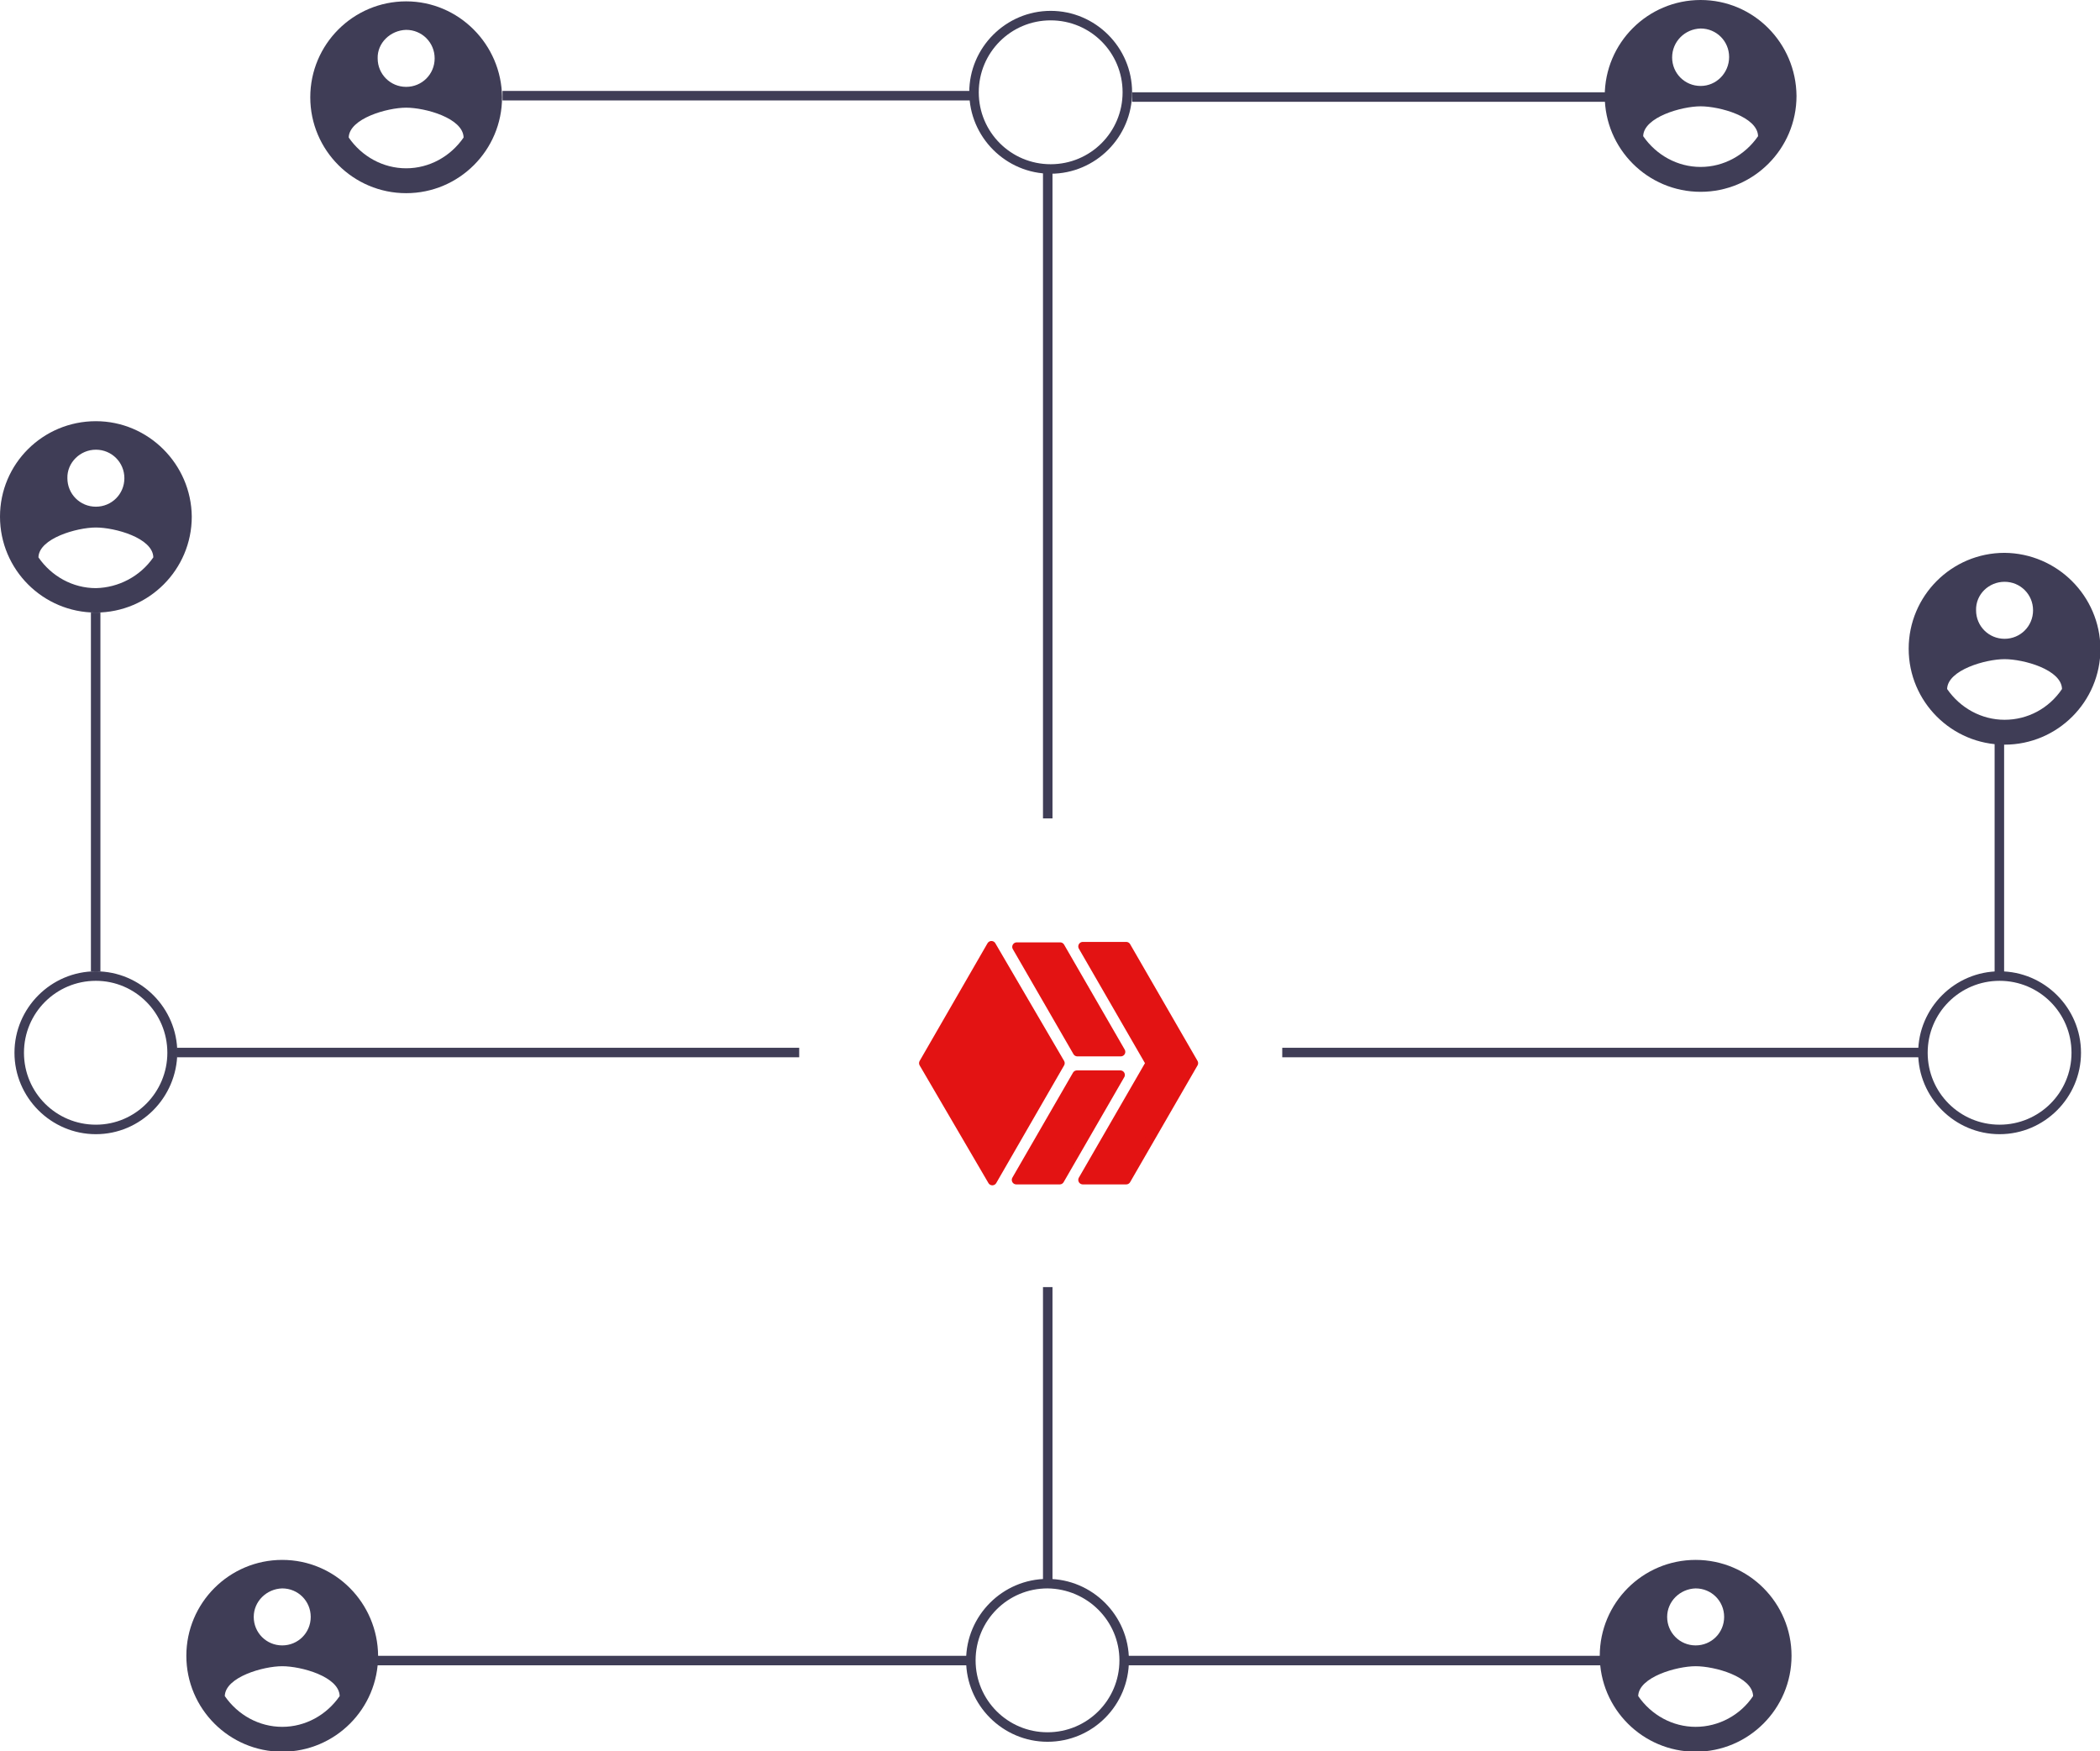 <?xml version="1.0" encoding="utf-8"?>
<!-- Generator: Adobe Illustrator 24.1.0, SVG Export Plug-In . SVG Version: 6.00 Build 0)  -->
<svg version="1.1" id="fb0462f1-4822-46c6-85a1-002b71cfcb82"
	 xmlns="http://www.w3.org/2000/svg" xmlns:xlink="http://www.w3.org/1999/xlink" x="0px" y="0px" viewBox="0 0 464.3 387.1"
	 style="enable-background:new 0 0 464.3 387.1;" xml:space="preserve">
<style type="text/css">
	.st0{fill:#3F3D56;}
	.st1{fill:none;stroke:#3F3D56;stroke-width:2;stroke-miterlimit:10;}
	.st2{fill-rule:evenodd;clip-rule:evenodd;fill:#E31313;stroke:#E31313;stroke-width:2;stroke-linejoin:round;}
</style>
<rect x="20.1" y="135.4" class="st0" width="2.1" height="79.3"/>
<rect x="39.1" y="231.6" class="st0" width="137.6" height="2.1"/>
<rect x="83.1" y="366" class="st0" width="131.6" height="2.1"/>
<path class="st1" d="M231.6,350.1"/>
<path class="st1" d="M231.6,263.4"/>
<rect x="230.6" y="38.1" class="st0" width="2.1" height="142.8"/>
<path class="st0" d="M21.2,250.7c-9.9,0-18-8.1-18-18s8.1-18,18-18s18,8.1,18,18C39.1,242.6,31.1,250.7,21.2,250.7z M21.2,216.8
	c-8.8,0-15.9,7.1-15.9,15.9s7.1,15.9,15.9,15.9S37,241.4,37,232.7C37,223.9,29.9,216.8,21.2,216.8z"/>
<rect x="283.5" y="231.6" class="st0" width="140.7" height="2.1"/>
<rect x="248.6" y="366" class="st0" width="105.2" height="2.1"/>
<rect x="230.6" y="284.5" class="st0" width="2.1" height="65.6"/>
<path class="st0" d="M231.6,385c-9.9,0-18-8.1-18-18s8.1-18,18-18s18,8.1,18,18l0,0C249.6,376.9,241.6,385,231.6,385z M231.6,351.1
	c-8.8,0-15.9,7.1-15.9,15.9c0,8.8,7.1,15.9,15.9,15.9s15.9-7.1,15.9-15.9l0,0C247.5,358.3,240.4,351.2,231.6,351.1z"/>
<path class="st0" d="M62.4,344.8c-11.7,0-21.2,9.5-21.2,21.2s9.5,21.2,21.2,21.2s21.2-9.5,21.2-21.2
	C83.5,354.3,74.1,344.8,62.4,344.8z M62.4,351.1c3.5,0,6.3,2.8,6.3,6.3s-2.8,6.3-6.3,6.3c-3.5,0-6.3-2.8-6.3-6.3
	C56.1,354,58.9,351.2,62.4,351.1z M62.4,381.7c-5.1,0-9.8-2.6-12.7-6.8c0.1-4.2,8.5-6.6,12.7-6.6s12.6,2.3,12.7,6.6
	C72.2,379.1,67.5,381.7,62.4,381.7z"/>
<path class="st0" d="M21.2,93.1C9.5,93.1,0,102.5,0,114.2s9.5,21.2,21.2,21.2s21.2-9.5,21.2-21.2C42.3,102.6,32.8,93.1,21.2,93.1z
	 M21.2,99.4c3.5,0,6.3,2.8,6.3,6.3s-2.8,6.3-6.3,6.3s-6.3-2.8-6.3-6.3C14.8,102.3,17.7,99.4,21.2,99.4z M21.2,130
	c-5.1,0-9.8-2.6-12.7-6.8c0.1-4.2,8.5-6.6,12.7-6.6s12.6,2.3,12.7,6.6C31,127.4,26.2,129.9,21.2,130z"/>
<path class="st0" d="M376,0c-11.7,0-21.2,9.5-21.2,21.2s9.5,21.2,21.2,21.2s21.2-9.5,21.2-21.2C397.1,9.5,387.7,0,376,0z M376,6.3
	c3.5,0,6.3,2.8,6.3,6.3S379.5,19,376,19s-6.3-2.8-6.3-6.3C369.7,9.2,372.5,6.4,376,6.3z M376,36.9c-5.1,0-9.8-2.6-12.7-6.8
	c0.1-4.2,8.5-6.6,12.7-6.6s12.6,2.3,12.7,6.6C385.8,34.3,381.1,36.9,376,36.9z"/>
<path class="st0" d="M443.2,122.2c-11.7,0-21.2,9.5-21.2,21.2s9.5,21.2,21.2,21.2c11.7,0,21.2-9.5,21.2-21.2
	C464.3,131.7,454.8,122.3,443.2,122.2z M443.2,128.6c3.5,0,6.3,2.8,6.3,6.3c0,3.5-2.8,6.3-6.3,6.3c-3.5,0-6.3-2.8-6.3-6.3
	C436.8,131.4,439.7,128.6,443.2,128.6z M443.2,159.1c-5.1,0-9.8-2.6-12.7-6.8c0.1-4.2,8.5-6.6,12.7-6.6c4.2,0,12.6,2.3,12.7,6.6
	C453,156.6,448.3,159.1,443.2,159.1z"/>
<path class="st0" d="M374.9,344.8c-11.7,0-21.2,9.5-21.2,21.2s9.5,21.2,21.2,21.2s21.2-9.5,21.2-21.2
	C396.1,354.3,386.6,344.8,374.9,344.8z M374.9,351.1c3.5,0,6.3,2.8,6.3,6.3s-2.8,6.3-6.3,6.3c-3.5,0-6.3-2.8-6.3-6.3
	C368.6,354,371.4,351.2,374.9,351.1z M374.9,381.7c-5.1,0-9.8-2.6-12.7-6.8c0.1-4.2,8.5-6.6,12.7-6.6s12.6,2.3,12.7,6.6
	C384.8,379.1,380,381.7,374.9,381.7z"/>
<g transform="translate(97)">
	<path class="st2" d="M141.3,237.6h9.1h0.3l-13.4,23.2h-9.6l13.4-23.2H141.3z M141.2,232.5l-13.4-23.2h9.6l13.4,23.2H141.2z"/>
	<path class="st2" d="M157.3,235l-14.9-25.8h9.6l14.9,25.8l-14.9,25.8h-9.6L157.3,235z"/>
	<path class="st2" d="M137.4,235l-15,26l-15.2-26l15-26L137.4,235z"/>
</g>
<path class="st0" d="M442.1,250.7c-9.9,0-18-8.1-18-18s8.1-18,18-18s18,8.1,18,18l0,0C460.1,242.6,452,250.7,442.1,250.7z
	 M442.1,216.8c-8.8,0-15.9,7.1-15.9,15.9s7.1,15.9,15.9,15.9c8.8,0,15.9-7.1,15.9-15.9l0,0C458,223.9,450.9,216.8,442.1,216.8z"/>
<rect x="441" y="161.9" class="st0" width="2.1" height="53.8"/>
<path class="st0" d="M232.3,38.4c-9.9,0-18-8.1-18-18s8.1-18,18-18c9.9,0,18,8.1,18,18l0,0C250.3,30.3,242.2,38.4,232.3,38.4z
	 M232.3,4.5c-8.8,0-15.9,7.1-15.9,15.9s7.1,15.9,15.9,15.9c8.8,0,15.9-7.1,15.9-15.9l0,0C248.2,11.6,241.1,4.5,232.3,4.5z"/>
<rect x="250.3" y="20.4" class="st0" width="105.2" height="2.1"/>
<rect x="111.1" y="20.1" class="st0" width="105.2" height="2.1"/>
<path class="st0" d="M89.8,0.3c-11.7,0-21.2,9.5-21.2,21.2s9.5,21.2,21.2,21.2s21.2-9.5,21.2-21.2C110.9,9.8,101.4,0.3,89.8,0.3z
	 M89.8,6.6c3.5,0,6.3,2.8,6.3,6.3s-2.8,6.3-6.3,6.3s-6.3-2.8-6.3-6.3C83.4,9.5,86.3,6.7,89.8,6.6z M89.8,37.2
	c-5.1,0-9.8-2.6-12.7-6.8c0.1-4.2,8.5-6.6,12.7-6.6c4.2,0,12.6,2.3,12.7,6.6C99.6,34.6,94.9,37.2,89.8,37.2z"/>
</svg>
